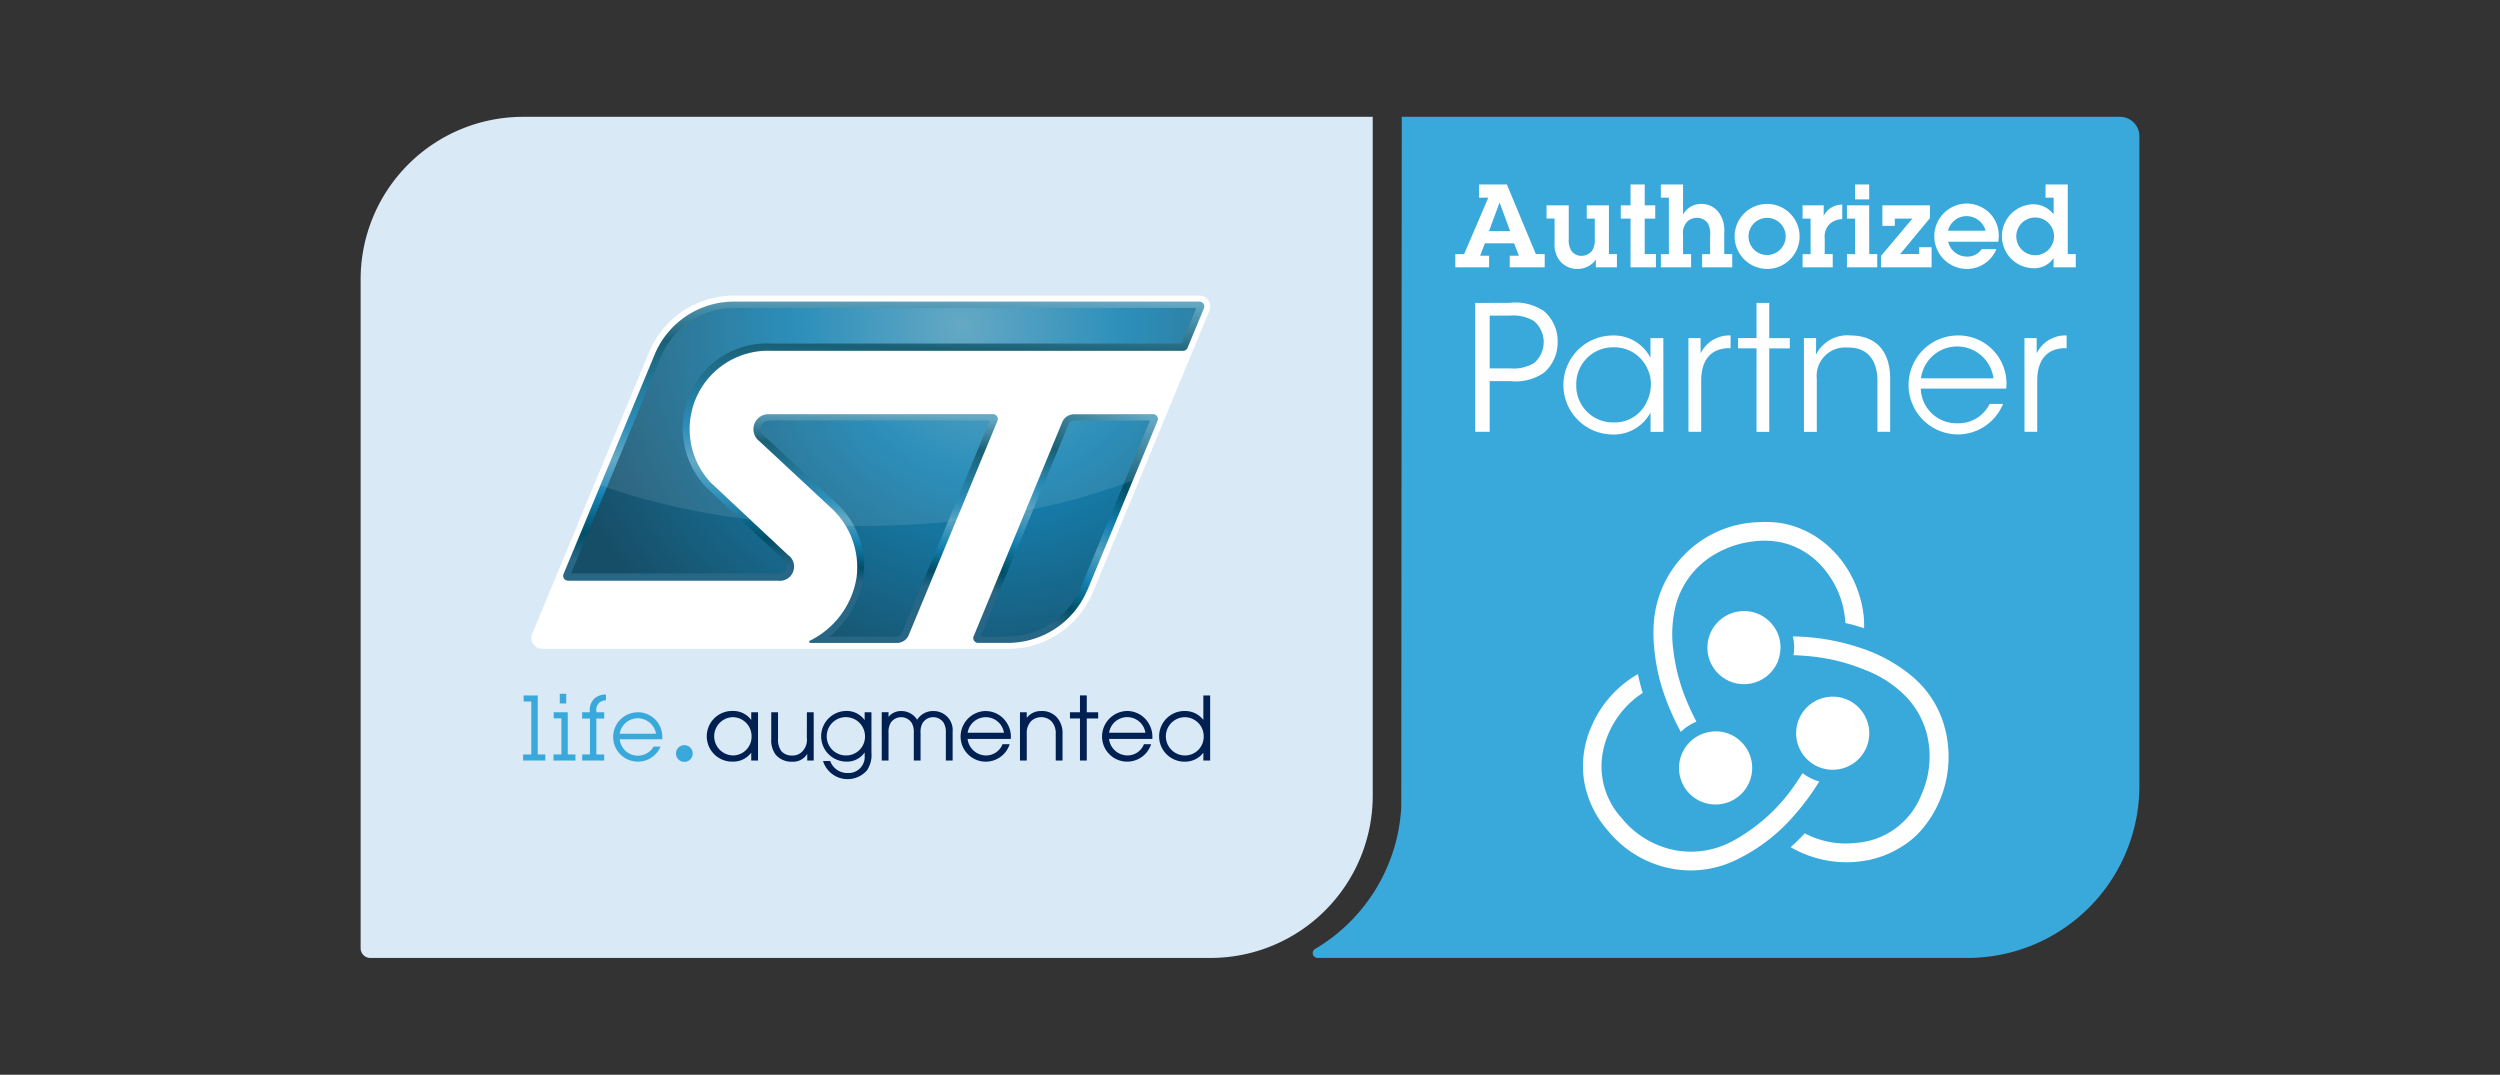 <svg xmlns="http://www.w3.org/2000/svg" xmlns:xlink="http://www.w3.org/1999/xlink" width="214" height="92" viewBox="0 0 214 92"><rect x="0" y="0" width="214" height="92" fill="#333333" stroke="none"/><defs><style>.a{fill:none;}.b{fill:#d9e9f6;}.c{fill:#fff;}.d{fill:#002052;}.e{fill:#39a9dc;}.f{fill:url(#a);}.g{fill:url(#b);}.h{fill:url(#c);}.i{fill:url(#d);}.j{fill:url(#e);}.k{fill:url(#f);}.l{opacity:0.1;}</style><linearGradient id="a" x1="76.013" y1="25.246" x2="75.043" y2="58.224" gradientUnits="userSpaceOnUse"><stop offset="0" stop-color="#549fbe"/><stop offset="0.136" stop-color="#004f67"/><stop offset="0.361" stop-color="#1683b3"/><stop offset="0.445" stop-color="#549fbe"/><stop offset="0.54" stop-color="#1683b3"/><stop offset="0.644" stop-color="#004f67"/><stop offset="0.711" stop-color="#286686"/></linearGradient><radialGradient id="b" cx="214.05" cy="40.272" r="38.284" gradientTransform="translate(-118.515 -9.366) scale(0.938 0.925)" gradientUnits="userSpaceOnUse"><stop offset="0" stop-color="#549fbe"/><stop offset="0.387" stop-color="#1683b3"/><stop offset="0.994" stop-color="#174e67"/></radialGradient><linearGradient id="c" x1="96.699" y1="34.726" x2="83.513" y2="58.927" gradientUnits="userSpaceOnUse"><stop offset="0" stop-color="#549fbe"/><stop offset="0.23" stop-color="#004f67"/><stop offset="0.361" stop-color="#1683b3"/><stop offset="0.445" stop-color="#549fbe"/><stop offset="0.54" stop-color="#1683b3"/><stop offset="0.644" stop-color="#004f67"/><stop offset="0.711" stop-color="#286686"/></linearGradient><radialGradient id="d" cx="216.992" cy="40.274" r="35.929" xlink:href="#b"/><linearGradient id="e" x1="74.984" y1="35.403" x2="74.1" y2="55.904" xlink:href="#a"/><radialGradient id="f" cx="217.085" cy="40.274" r="35.93" xlink:href="#b"/></defs><title>STMicroelectronicsLogo</title><rect class="a" width="214" height="92"/><path class="b" d="M30.87,23.9V81.172A.83.83,0,0,0,31.7,82H103.63a13.892,13.892,0,0,0,13.876-13.877V10H44.766A13.912,13.912,0,0,0,30.87,23.9Z"/><path class="c" d="M102.663,25.3l-39.817,0v0a7.872,7.872,0,0,0-7.221,4.7L45.558,54.248a.917.917,0,0,0-.078.368.933.933,0,0,0,.937.926l40.142,0,.421-.029a7.851,7.851,0,0,0,6.555-4.774l9.992-24.149a.9.9,0,0,0,.071-.358.932.932,0,0,0-.935-.927"/><path class="d" d="M62.734,64.666a1.639,1.639,0,0,1,0-3.277,1.625,1.625,0,0,1,1.6,1.645,1.6,1.6,0,0,1-1.6,1.632m1.572-3.035a1.9,1.9,0,0,0-1.572-.772,2.169,2.169,0,1,0,0,4.336,1.913,1.913,0,0,0,1.572-.768V65.1h.581V60.971h-.581Zm4.759,1.523a1.437,1.437,0,0,1-.416,1.2,1.127,1.127,0,0,1-.842.32,1.175,1.175,0,0,1-.923-.376,1.648,1.648,0,0,1-.284-1.054V60.971h-.581V63.25a2.08,2.08,0,0,0,.364,1.33,1.75,1.75,0,0,0,1.424.622A1.407,1.407,0,0,0,69.1,64.53V65.1h.552v-4.13h-.582Zm3.394,1.511a1.639,1.639,0,1,1,1.586-1.632,1.608,1.608,0,0,1-1.586,1.632m1.556-3.019a1.886,1.886,0,0,0-1.556-.788,2.168,2.168,0,0,0,0,4.336,1.815,1.815,0,0,0,1.556-.787v.273a1.376,1.376,0,0,1-1.444,1.489,1.553,1.553,0,0,1-1.5-1.009l-.007-.02h-.612l.011.039a2.2,2.2,0,0,0,3.755.755,2.343,2.343,0,0,0,.378-1.507V60.97h-.582Zm5.863-.781a1.6,1.6,0,0,0-1.37.746,1.6,1.6,0,0,0-1.371-.746,1.359,1.359,0,0,0-1.079.5v-.4h-.582V65.1h.582V62.713a1.553,1.553,0,0,1,.182-.835,1.074,1.074,0,0,1,1.8,0,1.553,1.553,0,0,1,.182.835V65.1H78.8V62.713a1.544,1.544,0,0,1,.182-.835,1.074,1.074,0,0,1,1.8,0,1.553,1.553,0,0,1,.182.835V65.1h.581V62.652a1.635,1.635,0,0,0-1.661-1.787m2.947,1.858a1.572,1.572,0,0,1,3.107,0Zm1.542-1.862a2.192,2.192,0,0,0-2.145,2.175,2.151,2.151,0,0,0,4.185.711l.014-.041h-.614l-.007.02a1.509,1.509,0,0,1-1.432.941,1.594,1.594,0,0,1-1.547-1.415h3.7l0-.028a2.183,2.183,0,0,0-.316-1.3,2.148,2.148,0,0,0-1.845-1.058m4.76,0a1.506,1.506,0,0,0-1.236.58v-.476H87.31V65.1h.581V62.831a1.467,1.467,0,0,1,.371-1.1,1.266,1.266,0,0,1,1.731,0,1.507,1.507,0,0,1,.378,1.1V65.1h.581V62.832a1.984,1.984,0,0,0-.515-1.46,1.714,1.714,0,0,0-1.31-.507m3.9-1.337h-.582v1.441h-.856v.53h.856v3.6h.582V61.5h.976v-.53h-.976Zm1.911,3.193a1.572,1.572,0,0,1,3.108,0Zm1.543-1.861a2.191,2.191,0,0,0-2.145,2.175,2.151,2.151,0,0,0,4.185.71l.014-.04h-.615l-.007.019a1.508,1.508,0,0,1-1.431.941,1.593,1.593,0,0,1-1.547-1.414h3.705l0-.028a2.186,2.186,0,0,0-.317-1.306,2.143,2.143,0,0,0-1.844-1.057m4.957,3.808a1.638,1.638,0,1,1,0-3.276,1.625,1.625,0,0,1,1.6,1.646,1.6,1.6,0,0,1-1.6,1.63m1.572-5.138v2.094a1.977,1.977,0,0,0-1.572-.761,2.168,2.168,0,1,0,0,4.335,1.953,1.953,0,0,0,1.572-.768V65.1h.581V59.53Z"/><path class="e" d="M48.47,60.218h-.554v-.831h.554Zm-2.44-.688H44.823v.522h.655V64.58h-.7V65.1h1.9V64.58H46.03ZM48.6,60.969H47.4v.522h.656V64.58H47.38V65.1h1.878V64.58H48.6Zm2.278-1.175a1.394,1.394,0,0,0-.39,1.147v.03h-.655v.537H50.5V64.58h-.663V65.1H51.72V64.58h-.671V61.508h.671v-.537h-.671v-.089a.828.828,0,0,1,.264-.744.92.92,0,0,1,.527-.187l.028,0v-.5l-.032,0a1.462,1.462,0,0,0-.957.342m5.275,3.012a1.589,1.589,0,0,0-1.6-1.321,1.572,1.572,0,0,0-1.507,1.321Zm-1.589-1.838A2.1,2.1,0,0,1,56.692,63.1v.182H53.05a1.557,1.557,0,0,0,2.886.645l.009-.016h.6l-.02.043a2.112,2.112,0,1,1-1.956-2.981m4.012,4.244a.716.716,0,1,0-.716-.716.716.716,0,0,0,.716.716"/><path class="f" d="M102.663,25.819l-39.817,0,0,0A7.356,7.356,0,0,0,56.1,30.206l-7.86,18.933a.4.4,0,0,0-.033.159.414.414,0,0,0,.417.411H66.607a1.217,1.217,0,0,0,.837-2.212l-6.6-6.178a6.712,6.712,0,0,1,5.225-11.29h35.2a.418.418,0,0,0,.394-.277l1.393-3.365a.407.407,0,0,0,.03-.157A.413.413,0,0,0,102.663,25.819Z"/><path class="g" d="M66.066,29.407h35.077l1.262-3.046-38.6,0v0H62.88a6.789,6.789,0,0,0-6.251,4.071L48.888,49.085H66.607a.728.728,0,0,0,.72-.365.8.8,0,0,0-.289-.84l-6.614-6.189a7.341,7.341,0,0,1-1.373-7.939A7.177,7.177,0,0,1,66.066,29.407Z"/><path class="h" d="M98.7,35.455l-6.759.007a1.091,1.091,0,0,0-1.011.67l-7.573,18.3a.4.4,0,0,0-.047.189.414.414,0,0,0,.415.41h2.524v0a7.377,7.377,0,0,0,6.81-4.488l.009.006,6.019-14.529a.423.423,0,0,0,.03-.151A.413.413,0,0,0,98.7,35.455Z"/><path class="i" d="M85.29,54.489h.922a6.786,6.786,0,0,0,6.224-4.014l6-14.476-6.5.006a.5.5,0,0,0-.464.306L83.946,54.5h1.346Z"/><path class="j" d="M85.41,35.866a.414.414,0,0,0-.417-.411H65.83a1.285,1.285,0,0,0-.848,2.291l6.332,5.892a6.9,6.9,0,0,1,2.014,5.743,7.307,7.307,0,0,1-3.985,5.454h0a.1.1,0,0,0,.045.2h7.385a1.089,1.089,0,0,0,1.012-.669l7.6-18.351A.4.4,0,0,0,85.41,35.866Z"/><path class="k" d="M71.006,54.5a8.333,8.333,0,0,0,2.905-5.061,7.423,7.423,0,0,0-2.194-6.26l-6.329-5.892a.725.725,0,0,1-.274-.8A.809.809,0,0,1,65.83,36h18.9L77.2,54.188a.5.5,0,0,1-.466.307H71.006Z"/><g class="l"><path class="c" d="M85.412,35.865a.376.376,0,0,1-.031.149L81.827,44.6a79,79,0,0,1-8.223.426c-.4,0-.808-.005-1.211-.01a6.924,6.924,0,0,0-1.078-1.378l-6.332-5.892a1.284,1.284,0,0,1,.847-2.29H84.993A.417.417,0,0,1,85.412,35.865Z"/><path class="c" d="M99.11,35.865a.4.4,0,0,1-.031.154l-2.114,5.105a54.822,54.822,0,0,1-9.175,2.582l3.137-7.573a1.088,1.088,0,0,1,1.012-.669l6.757-.01A.412.412,0,0,1,99.11,35.865Z"/><path class="c" d="M103.079,26.231a.385.385,0,0,1-.03.154l-1.391,3.365a.421.421,0,0,1-.4.277H66.065a6.714,6.714,0,0,0-5.226,11.29L64.2,44.459a60.6,60.6,0,0,1-12.8-2.908L56.1,30.206a7.356,7.356,0,0,1,6.746-4.381v0h39.817A.411.411,0,0,1,103.079,26.231Z"/></g><path class="e" d="M119.948,69.112a15.066,15.066,0,0,1-7.376,12.121.412.412,0,0,0,.212.767h55.624A14.722,14.722,0,0,0,183.13,67.278V11.661A1.657,1.657,0,0,0,181.473,10H119.991Z"/><path class="c" d="M145.216,61.769a4.327,4.327,0,0,0-1.341.884q-.318-.59-.595-1.188a20.733,20.733,0,0,1-1.033-2.657,16.645,16.645,0,0,1-.661-3.508,12.013,12.013,0,0,1,.059-2.718,9.272,9.272,0,0,1,8.9-7.886h.049a8.993,8.993,0,0,1,2.054.112,8.135,8.135,0,0,1,3.086,1.33,8.887,8.887,0,0,1,2.49,2.706,9.747,9.747,0,0,1,1.3,3.8,8.105,8.105,0,0,1,.043.931c0,.068,0,.137,0,.206a13.074,13.074,0,0,0-1.6-.447,8.478,8.478,0,0,0-.23-1.513,7.892,7.892,0,0,0-1.653-3.188,6.653,6.653,0,0,0-2.935-2.019,6.808,6.808,0,0,0-2.958-.28,8.315,8.315,0,0,0-3.263,1.034,7.174,7.174,0,0,0-3.512,4.569,10.31,10.31,0,0,0-.146,3.958,16.117,16.117,0,0,0,1.212,4.346C144.7,60.748,144.942,61.256,145.216,61.769Zm8.308-5.686c.36.011.711.031,1.057.062a16.543,16.543,0,0,1,5.119,1.222,9.605,9.605,0,0,1,3.559,2.376,7.237,7.237,0,0,1,1.71,3.213,7.992,7.992,0,0,1-.5,5.076,6.506,6.506,0,0,1-5.632,4.122,7.522,7.522,0,0,1-4.351-.82,15.871,15.871,0,0,1-1.209,1.185,9.6,9.6,0,0,0,2.713,1.059,9.32,9.32,0,0,0,3.464.126,8.363,8.363,0,0,0,3.3-1.213,7.09,7.09,0,0,0,1.869-1.622,9.6,9.6,0,0,0,1.833-8.635,8.567,8.567,0,0,0-2.81-4.366,13.367,13.367,0,0,0-4.654-2.489,18.556,18.556,0,0,0-4.892-.88q-.317-.017-.632-.024a4.227,4.227,0,0,1,.113.961A4.322,4.322,0,0,1,153.524,56.083ZM144,56.627l.008,0,0-.009Zm9.8,10.319a15.333,15.333,0,0,1-5.349,4.972,7.492,7.492,0,0,1-5.071.86A7.8,7.8,0,0,1,138.79,70a6.561,6.561,0,0,1-1.7-4.563,7.11,7.11,0,0,1,.45-2.27,7.842,7.842,0,0,1,3.077-3.853c-.156-.509-.292-1.039-.413-1.61a9.426,9.426,0,0,0-4,4.535,8.279,8.279,0,0,0-.551,4.9,8.6,8.6,0,0,0,2.021,4.006,9.207,9.207,0,0,0,6,3.3,8.864,8.864,0,0,0,4.884-.809,15.329,15.329,0,0,0,5.086-3.91,20.477,20.477,0,0,0,2.082-2.832,4.265,4.265,0,0,1-1.427-.71C154.133,66.444,153.968,66.7,153.8,66.946ZM152.275,54.51a3.008,3.008,0,0,0-.106-.293c-.042-.1-.09-.2-.141-.289a3.131,3.131,0,0,0-2.743-1.622c-.1,0-.2.006-.3.015-.071.007-.141.018-.211.03a3.129,3.129,0,0,0-2.532,2.349,3.077,3.077,0,0,0-.077.472c-.007.088-.013.175-.013.264,0,.048,0,.095.007.142a3.024,3.024,0,0,0,.413,1.42,3.174,3.174,0,0,0,.263.387,3.129,3.129,0,0,0,5.336-.743,3.039,3.039,0,0,0,.1-.3,2.932,2.932,0,0,0,.075-.3,3.18,3.18,0,0,0,.061-.614A3.117,3.117,0,0,0,152.275,54.51Zm6.893,6.121a3.106,3.106,0,0,0-.38-.345,3.288,3.288,0,0,0-.355-.239,3.132,3.132,0,0,0-1.024-.366,3.09,3.09,0,0,0-.388-.041c-.047,0-.093-.007-.141-.007-.1,0-.2.006-.3.015a3.129,3.129,0,0,0-2.107,5.117c.066.079.136.154.209.226s.146.138.224.2a3.121,3.121,0,0,0,1.381.644c.1.019.2.034.31.043s.187.014.282.014l.043,0a3.125,3.125,0,0,0,2.245-5.26Zm-10.281,2.724c-.01-.008-.018-.018-.028-.026a3.077,3.077,0,0,0-2.49-.682,3.051,3.051,0,0,0-.305.063c-.1.026-.194.056-.288.091a3.123,3.123,0,0,0-1.267.869,2.843,2.843,0,0,0-.194.244c-.064.089-.123.18-.178.275a3.122,3.122,0,0,0,3.492,4.576,2.958,2.958,0,0,0,.476-.16,3.228,3.228,0,0,0,1.176-.89,3.271,3.271,0,0,0,.228-.321,3.122,3.122,0,0,0-.622-4.039Z"/><path class="c" d="M129.233,21.89h.785l-.417-1.063h-2.494L126.7,21.89h.766v.994h-2.892V21.751h.756l2.066-4.829h-.785V15.789h2.375l2.484,5.962h.755v1.133h-2.991Zm-.864-4.541h-.01l-.9,2.435h1.808Zm9.354,4.4h.685v1.133h-1.8v-.656a1.937,1.937,0,0,1-1.6.795,1.907,1.907,0,0,1-1.47-.676,2.2,2.2,0,0,1-.467-1.54v-2.1h-.686V17.578h1.9V20.45a1.714,1.714,0,0,0,.209.993,1.033,1.033,0,0,0,.894.457,1.167,1.167,0,0,0,.894-.437,1.667,1.667,0,0,0,.229-1.043V18.711h-.686V17.578h1.9Zm3.064,0h.963v1.133h-2.176V18.711h-.834V17.578h.834V15.789h1.213v1.789h.9v1.133h-.9Zm3.28-3.378a1.754,1.754,0,0,1,1.59-.915,1.83,1.83,0,0,1,1.5.776,2.555,2.555,0,0,1,.437,1.689v1.828h.685v1.133H145.7V21.751h.685v-1.5a2.022,2.022,0,0,0-.178-1.112,1.1,1.1,0,0,0-.964-.487,1.149,1.149,0,0,0-.914.427,1.489,1.489,0,0,0-.259,1.063v1.61h.686v1.133H142.17V21.751h.685V16.922h-.685V15.789h1.9Zm4.415,1.838a2.782,2.782,0,1,1,2.772,2.812A2.8,2.8,0,0,1,148.482,20.211Zm4.372.02a1.59,1.59,0,1,0-1.6,1.6A1.6,1.6,0,0,0,152.854,20.231Zm3.252-1.749a1.766,1.766,0,0,1,1.59-.964V18.76a1.609,1.609,0,0,0-1.043.388,1.482,1.482,0,0,0-.457,1.262v1.341h.685v1.133H154.3V21.751h.685v-3.04H154.3V17.578h1.808Zm3.9,3.269h.686v1.133H158.1V21.751h.695v-3.04H158.1V17.578H160Zm0-4.68h-1.212V15.789H160Zm5.2.507v1.093l-2.553,3.08h1.629v-.586h1.063v1.719h-4.332V21.91l2.693-3.2h-1.51v.625h-1.064V17.578Zm5.686,3.746a2.724,2.724,0,0,1-2.5,1.7,2.8,2.8,0,0,1-.03-5.6,2.843,2.843,0,0,1,1.987.854,2.774,2.774,0,0,1,.746,1.988l-.04.427h-4.292a1.637,1.637,0,0,0,1.589,1.272,1.476,1.476,0,0,0,1.282-.636Zm-.924-1.57a1.7,1.7,0,0,0-1.669-1.252,1.642,1.642,0,0,0-1.55,1.252Zm5.825,2.335a2.006,2.006,0,0,1-1.738.874,2.738,2.738,0,0,1-.01-5.475,2.207,2.207,0,0,1,1.748.865V16.922h-.694V15.789H177v5.962h.685v1.133h-1.9Zm.03-1.878a1.6,1.6,0,0,0-1.589-1.59,1.615,1.615,0,1,0,1.589,1.59Zm-46.636,5.718a4.384,4.384,0,0,1,2.969.7,3.378,3.378,0,0,1,1.178,2.625,3.456,3.456,0,0,1-1.133,2.625,4.227,4.227,0,0,1-2.909.746h-1.775v4.341h-1.238V25.929Zm-1.67,5.609h1.76a3.427,3.427,0,0,0,2.043-.463,2.363,2.363,0,0,0-.015-3.594,3.449,3.449,0,0,0-2.058-.463h-1.73Zm14.869,5.43h-1.1V35.311A3.559,3.559,0,0,1,138,37.192a4.237,4.237,0,0,1,0-8.473,3.523,3.523,0,0,1,3.281,1.909V28.943h1.1Zm-7.458-4a3.134,3.134,0,0,0,3.222,3.192,3,3,0,0,0,2.894-1.954,3.07,3.07,0,0,0,.268-1.268,2.863,2.863,0,0,0-.253-1.283,3.1,3.1,0,0,0-2.939-1.924,3.146,3.146,0,0,0-3.192,3.222Zm9.6-4.027h1.044v1.312a2.732,2.732,0,0,1,2.566-1.536v1.089h-.1c-1.551,0-2.416.969-2.416,2.789v4.371h-1.089Zm5.83.879h-1.581v-.879h1.581V25.929h1.089v3.014h1.76v.879h-1.76v7.146h-1.089Zm4.056-.879h1.044c0,.447,0,.895-.015,1.432a3.006,3.006,0,0,1,2.984-1.656c2.491.03,3.371,1.73,3.371,3.684v4.565h-1.089V32.627c0-1.73-.776-2.909-2.581-2.879a2.435,2.435,0,0,0-2.61,2.685v4.535h-1.1Zm10.006,4.326a3.057,3.057,0,0,0,3.133,2.968,2.97,2.97,0,0,0,2.76-1.656h1.148a4.253,4.253,0,0,1-1.626,1.954,4.2,4.2,0,0,1-2.282.657,4.237,4.237,0,0,1-.015-8.473,4.114,4.114,0,0,1,4.192,4.55Zm6.221-.881a3.129,3.129,0,0,0-6.206,0Zm2.652-3.445h1.044v1.312a2.732,2.732,0,0,1,2.566-1.536v1.089h-.1c-1.552,0-2.417.969-2.417,2.789v4.371h-1.089Z"/></svg>